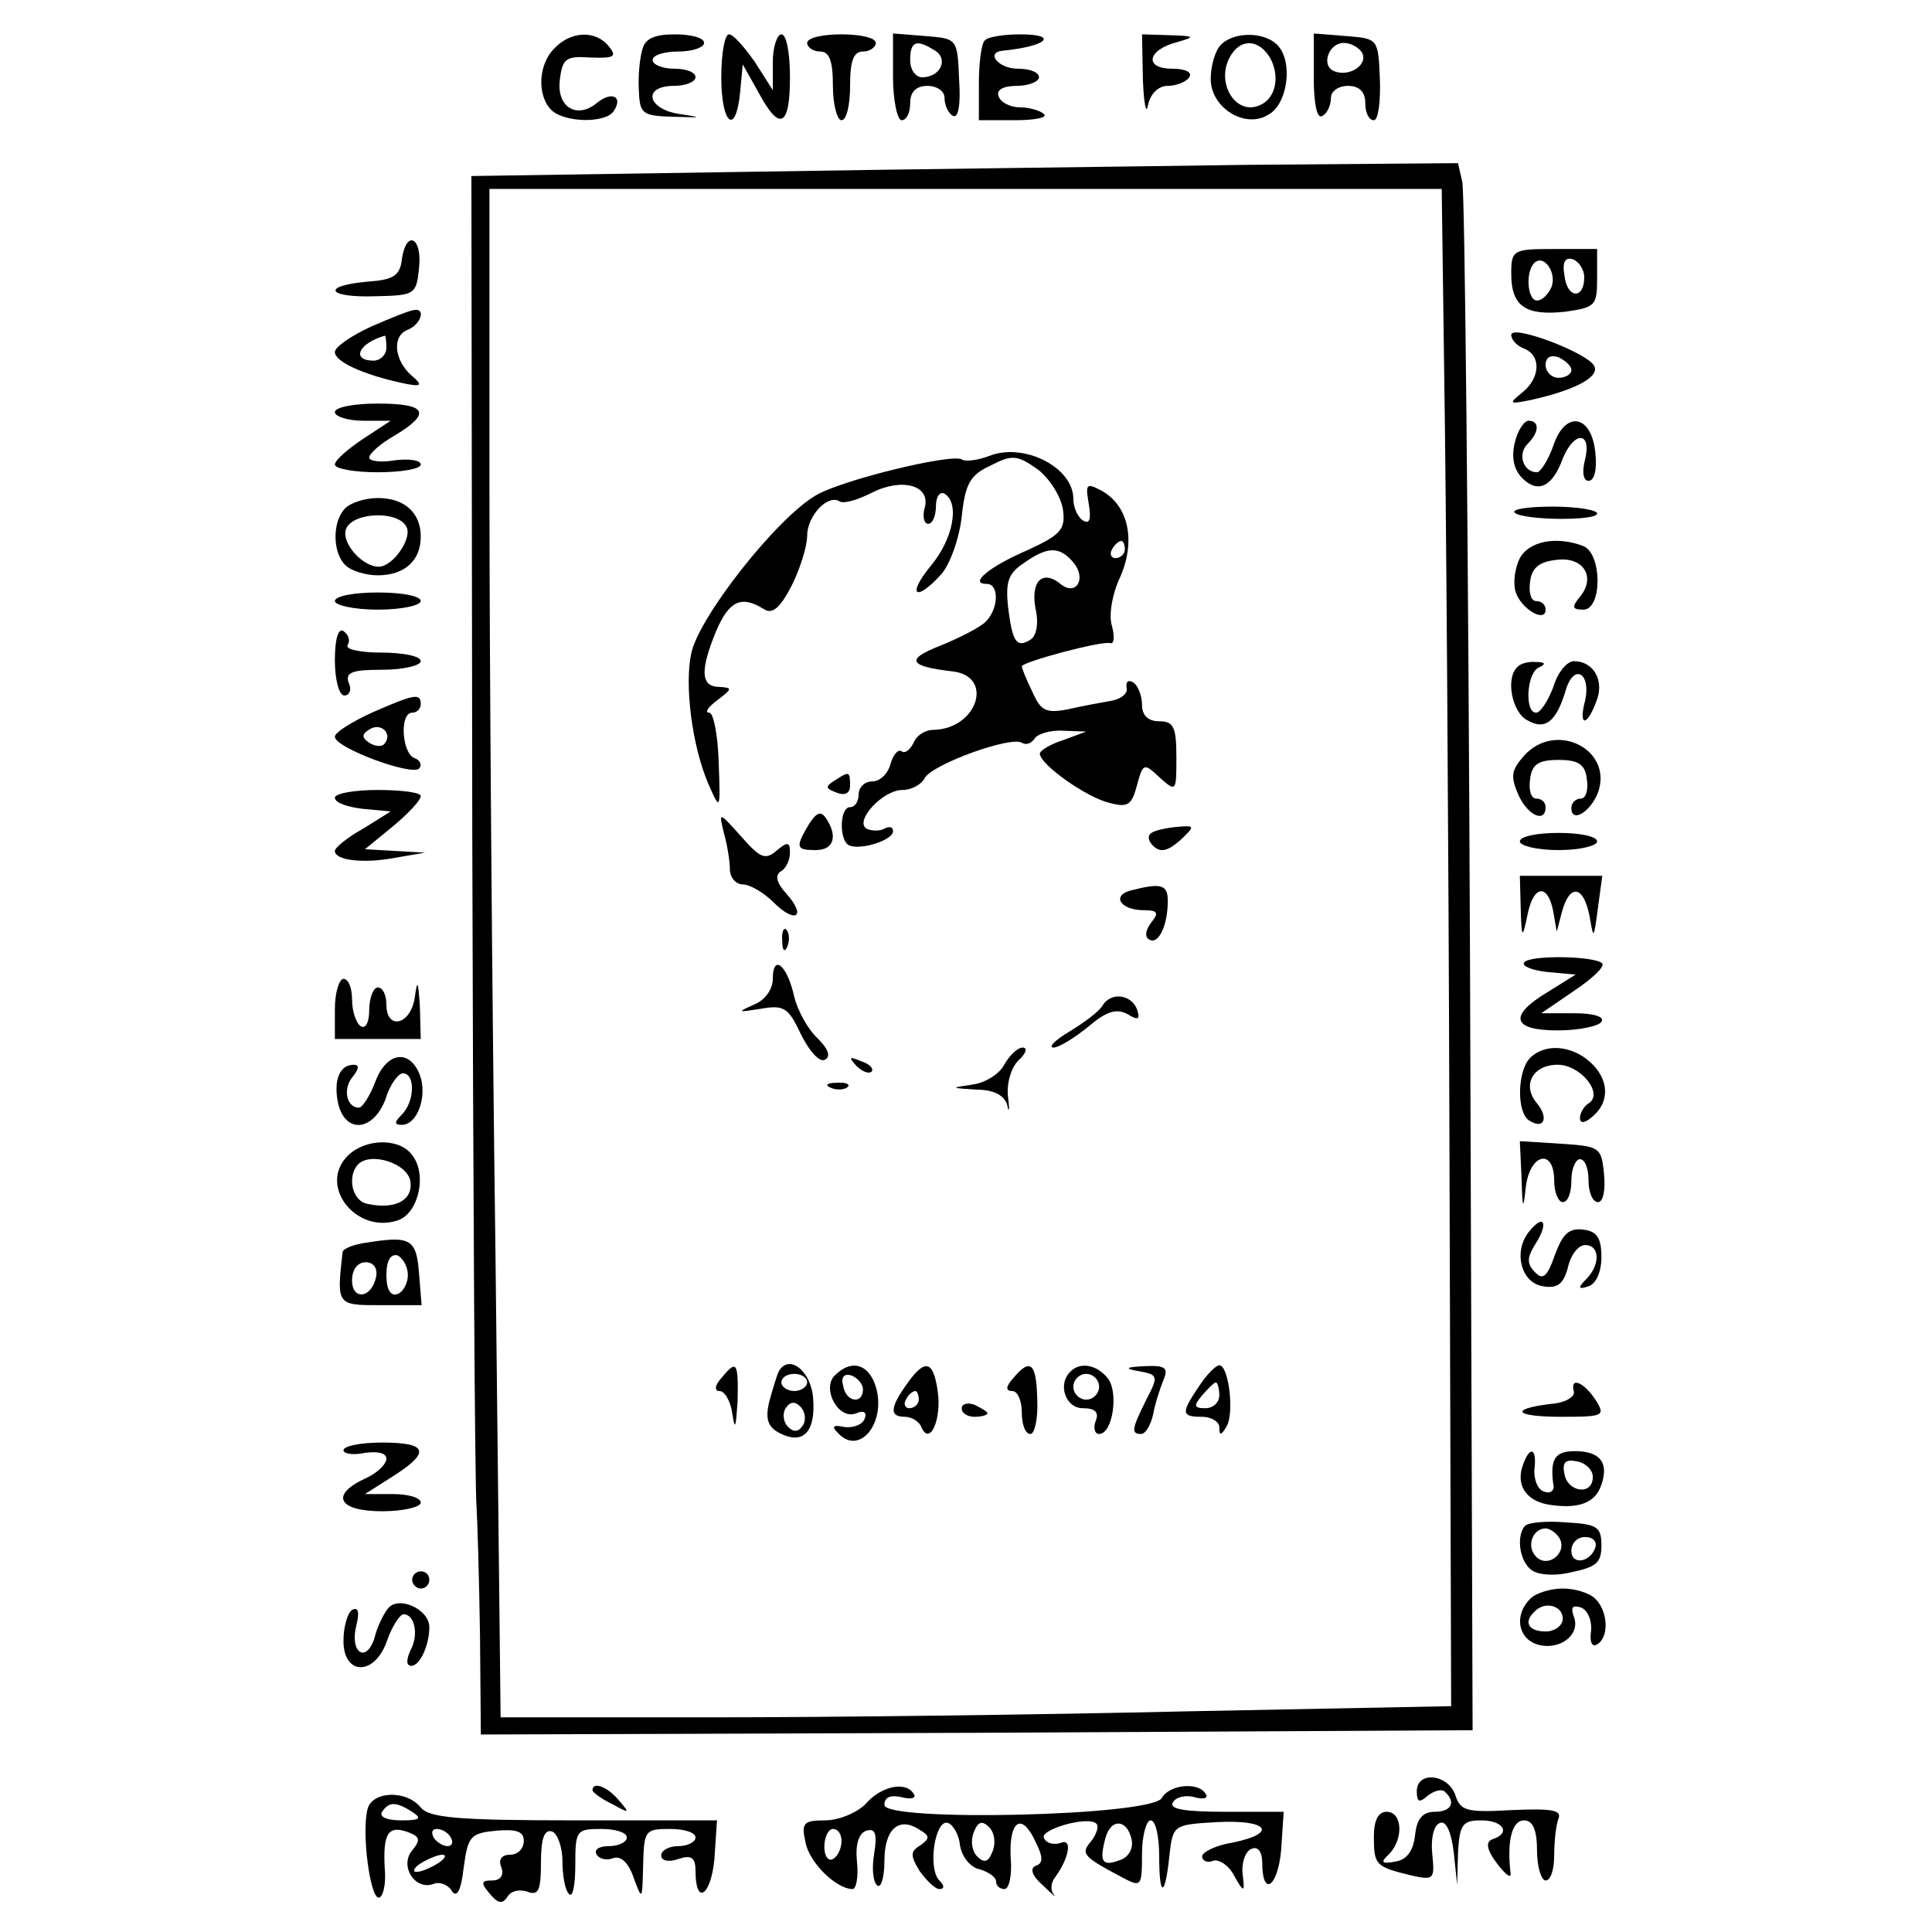 <?xml version="1.0" standalone="no"?>
<!DOCTYPE svg PUBLIC "-//W3C//DTD SVG 20010904//EN"
 "http://www.w3.org/TR/2001/REC-SVG-20010904/DTD/svg10.dtd">
<svg version="1.0" xmlns="http://www.w3.org/2000/svg"
 width="225pt" height="225pt" viewBox="0 0 225 225"
 preserveAspectRatio="xMidYMid meet">

<g transform="translate(0,225) scale(0.1,-0.1)"
fill="#000000" stroke="none">
<path d="M646 2194 c-19 -18 -21 -55 -4 -72 15 -15 64 -16 73 -1 11 17 -3 23
-20 9 -23 -19 -47 -5 -43 27 3 25 7 28 36 26 27 -1 31 1 21 13 -15 19 -44 18
-63 -2z"/>
<path d="M748 2192 c-3 -10 -5 -31 -4 -47 1 -28 4 -30 41 -31 32 -1 34 -1 8 3
-39 5 -46 33 -8 33 14 0 25 5 25 10 0 6 -11 10 -25 10 -14 0 -25 5 -25 10 0 6
14 10 30 10 17 0 30 5 30 10 0 6 -15 10 -34 10 -24 0 -35 -5 -38 -18z"/>
<path d="M840 2160 c0 -55 17 -69 22 -17 l3 32 18 -32 c25 -47 37 -41 37 17 0
28 -4 50 -10 50 -5 0 -10 -15 -10 -32 l0 -33 -21 33 c-12 17 -25 32 -30 32 -5
0 -9 -22 -9 -50z"/>
<path d="M940 2200 c0 -5 7 -10 15 -10 11 0 15 -11 15 -40 0 -22 5 -40 10 -40
6 0 10 18 10 40 0 29 4 40 15 40 8 0 15 5 15 10 0 6 -18 10 -40 10 -22 0 -40
-4 -40 -10z"/>
<path d="M1040 2161 c0 -28 5 -51 10 -51 6 0 10 9 10 20 0 13 7 20 20 20 11 0
20 -6 20 -14 0 -8 4 -18 10 -21 6 -3 9 13 7 42 -2 48 -2 48 -39 51 l-38 3 0
-50z m49 30 c16 -10 6 -31 -15 -31 -8 0 -14 9 -14 20 0 22 7 25 29 11z"/>
<path d="M1147 2203 c-4 -3 -7 -26 -7 -50 l0 -43 42 0 c23 0 38 3 34 7 -4 4
-17 8 -28 8 -12 0 -23 6 -25 13 -3 7 5 12 21 12 14 0 26 5 26 10 0 6 -11 10
-25 10 -22 0 -38 19 -17 21 51 5 66 19 20 19 -19 0 -38 -3 -41 -7z"/>
<path d="M1331 2158 c1 -29 4 -43 6 -30 3 13 12 22 23 22 10 0 22 5 25 10 4 6
-5 10 -20 10 -33 0 -29 22 6 31 21 6 21 7 -8 8 l-33 1 1 -52z"/>
<path d="M1422 2198 c-7 -7 -12 -25 -12 -40 0 -34 41 -59 68 -41 21 12 28 59
11 79 -14 17 -51 18 -67 2z m58 -17 c11 -22 5 -47 -14 -54 -27 -11 -50 26 -34
56 12 23 35 22 48 -2z"/>
<path d="M1530 2160 c0 -32 4 -49 10 -45 6 3 10 13 10 21 0 8 9 14 20 14 13 0
20 -7 20 -20 0 -11 4 -20 10 -20 5 0 8 21 7 48 -2 47 -2 47 -39 50 l-38 3 0
-51z m56 29 c8 -14 -14 -29 -32 -22 -16 6 -7 33 11 33 8 0 17 -5 21 -11z"/>
<path d="M877 2050 l-328 -5 1 -760 c1 -418 3 -773 5 -790 1 -16 3 -83 4 -148
l1 -117 578 2 577 3 -3 890 c-2 490 -6 900 -9 913 l-5 22 -247 -2 c-135 -2
-394 -5 -574 -8z m805 -242 c2 -123 5 -520 6 -884 l2 -661 -307 -6 c-170 -4
-419 -7 -554 -7 l-246 0 -6 542 c-4 298 -7 698 -7 890 l0 348 554 0 555 0 3
-222z"/>
<path d="M1152 1719 c-13 -5 -28 -7 -32 -4 -12 7 -140 -24 -170 -42 -45 -26
-136 -141 -145 -184 -8 -37 1 -108 20 -152 14 -32 14 -31 12 25 -1 32 -6 58
-11 58 -6 0 -1 7 10 15 17 13 17 14 2 15 -22 0 -23 19 -4 65 15 35 29 42 55
26 10 -7 19 0 33 27 10 20 18 46 18 58 0 23 24 49 38 40 5 -3 21 2 37 10 35
18 69 9 62 -17 -3 -10 -1 -19 4 -19 5 0 9 9 9 21 0 11 5 17 10 14 18 -11 10
-53 -16 -84 -28 -34 -18 -43 12 -10 10 11 21 41 24 67 4 39 10 49 34 60 25 13
31 12 55 -5 14 -11 27 -32 29 -47 3 -23 -3 -29 -42 -47 -44 -19 -68 -39 -47
-39 15 0 14 -29 -1 -44 -7 -7 -31 -19 -53 -28 -41 -16 -37 -24 15 -30 48 -6
28 -67 -23 -68 -10 0 -20 -7 -23 -15 -4 -8 -10 -13 -14 -10 -4 3 -10 -4 -13
-15 -3 -11 -12 -20 -21 -20 -9 0 -16 -7 -16 -15 0 -8 -4 -15 -10 -15 -12 0
-13 -37 -2 -44 12 -7 52 5 52 16 0 5 -4 6 -10 3 -5 -3 -15 -3 -21 0 -14 9 19
45 42 45 10 0 22 6 26 14 9 16 100 49 113 41 5 -3 11 -1 15 5 3 5 18 10 33 9
l27 -1 -27 -10 c-16 -5 -28 -13 -27 -16 1 -13 55 -51 81 -57 22 -6 26 -2 32
20 7 26 8 27 26 10 20 -18 20 -17 20 23 0 35 -3 42 -20 42 -13 0 -20 7 -20 19
0 11 -5 23 -10 26 -6 4 -9 1 -8 -6 2 -6 -6 -13 -17 -15 -11 -2 -34 -6 -51 -10
-26 -5 -32 -2 -42 21 -7 14 -12 27 -12 29 0 5 93 30 103 27 5 -1 5 8 2 20 -4
12 0 37 10 58 18 42 9 83 -23 100 -17 9 -18 7 -14 -16 3 -18 1 -24 -7 -19 -6
4 -11 15 -11 25 0 37 -58 66 -98 50z m158 -109 c0 -5 -5 -10 -11 -10 -5 0 -7
5 -4 10 3 6 8 10 11 10 2 0 4 -4 4 -10z m-60 -15 c16 -19 3 -40 -15 -25 -21
17 -35 3 -29 -29 4 -17 1 -32 -6 -36 -16 -10 -21 -3 -26 38 -3 29 0 39 18 51
28 20 42 20 58 1z"/>
<path d="M972 1341 c-11 -7 -11 -9 2 -14 10 -4 16 -1 16 8 0 17 -1 17 -18 6z"/>
<path d="M942 1290 c-16 -27 -15 -30 8 -30 21 0 26 16 12 37 -6 9 -11 7 -20
-7z"/>
<path d="M843 1280 c4 -14 7 -33 7 -42 0 -10 7 -18 15 -18 8 0 24 -9 36 -21
25 -25 39 -17 15 10 -11 12 -14 21 -7 26 6 3 11 13 11 22 0 13 -3 13 -16 2
-13 -11 -19 -8 -41 17 -26 29 -26 29 -20 4z"/>
<path d="M1341 1280 c-5 -3 -4 -10 3 -16 8 -7 16 -5 30 7 18 17 18 18 -3 16
-12 -1 -26 -4 -30 -7z"/>
<path d="M1317 1213 c-23 -6 -12 -23 15 -23 16 0 18 -3 9 -14 -7 -9 -8 -17 -3
-20 11 -7 22 16 22 45 0 19 -8 21 -43 12z"/>
<path d="M911 1154 c0 -11 3 -14 6 -6 3 7 2 16 -1 19 -3 4 -6 -2 -5 -13z"/>
<path d="M900 1110 c0 -12 -9 -25 -22 -30 -20 -9 -19 -9 7 -5 28 5 33 2 48
-30 10 -20 22 -33 28 -29 7 4 3 13 -9 25 -11 10 -23 32 -27 48 -8 37 -25 51
-25 21z"/>
<path d="M1284 1079 c-3 -6 -20 -19 -38 -30 -17 -10 -26 -19 -19 -19 6 0 24
11 40 24 21 18 33 22 46 15 13 -8 15 -6 11 6 -7 17 -30 20 -40 4z"/>
<path d="M1170 1011 c-5 -11 -22 -22 -37 -24 -27 -4 -26 -4 4 -6 21 0 33 -7
36 -18 2 -10 3 -6 1 9 -2 15 3 34 12 43 9 8 11 15 5 15 -6 0 -15 -9 -21 -19z"/>
<path d="M997 1009 c7 -7 15 -10 18 -7 3 3 -2 9 -12 12 -14 6 -15 5 -6 -5z"/>
<path d="M968 983 c7 -3 16 -2 19 1 4 3 -2 6 -13 5 -11 0 -14 -3 -6 -6z"/>
<path d="M840 645 c-8 -9 -8 -15 -2 -15 6 0 13 -12 15 -27 3 -20 4 -15 6 15 1
46 -1 49 -19 27z"/>
<path d="M907 653 c-2 -4 -7 -20 -11 -35 -5 -20 -2 -30 12 -37 27 -14 42 1 39
40 -2 32 -28 53 -40 32z m33 -13 c0 -5 -7 -10 -15 -10 -8 0 -15 5 -15 10 0 6
7 10 15 10 8 0 15 -4 15 -10z m-5 -50 c-5 -8 -11 -8 -17 -2 -6 6 -7 16 -3 22
5 8 11 8 17 2 6 -6 7 -16 3 -22z"/>
<path d="M972 648 c-15 -15 4 -52 25 -44 9 4 13 1 10 -6 -2 -7 -13 -11 -23
-10 -14 3 -16 1 -8 -7 26 -28 58 15 43 57 -9 24 -28 29 -47 10z m33 -16 c0
-18 -20 -15 -23 4 -3 10 1 15 10 12 7 -3 13 -10 13 -16z"/>
<path d="M1056 638 c-20 -28 -20 -38 -2 -38 8 0 17 -6 19 -12 10 -23 24 10 19
42 -5 36 -15 38 -36 8z m14 -18 c0 -5 -5 -10 -11 -10 -5 0 -7 5 -4 10 3 6 8
10 11 10 2 0 4 -4 4 -10z"/>
<path d="M1180 645 c-9 -10 -9 -15 -1 -15 6 0 11 -11 11 -25 0 -14 4 -25 10
-25 5 0 9 18 8 40 -1 43 -8 49 -28 25z"/>
<path d="M1247 653 c-16 -15 -6 -43 14 -43 15 0 19 -5 15 -15 -3 -8 -1 -15 4
-15 16 0 23 49 10 65 -13 16 -32 19 -43 8z m33 -18 c0 -8 -7 -15 -15 -15 -8 0
-15 7 -15 15 0 8 7 15 15 15 8 0 15 -7 15 -15z"/>
<path d="M1327 653 c22 -4 22 -6 8 -33 -17 -34 -18 -40 -6 -40 5 0 11 10 14
23 2 12 8 30 12 40 6 14 2 17 -21 16 -24 -1 -25 -3 -7 -6z"/>
<path d="M1396 635 c-21 -31 -20 -35 4 -35 11 0 20 -6 20 -12 0 -10 2 -10 8 0
10 15 3 72 -8 72 -4 0 -15 -11 -24 -25z m24 -10 c0 -8 -7 -15 -16 -15 -14 0
-14 3 -4 15 7 8 14 15 16 15 2 0 4 -7 4 -15z"/>
<path d="M1120 610 c0 -6 7 -10 15 -10 8 0 15 2 15 4 0 2 -7 6 -15 10 -8 3
-15 1 -15 -4z"/>
<path d="M468 1948 c-2 -19 -10 -24 -40 -26 -55 -5 -47 -19 10 -17 45 1 47 2
50 33 4 36 -15 45 -20 10z"/>
<path d="M1760 1931 c0 -38 17 -49 63 -44 35 5 37 7 37 39 l0 34 -50 0 c-48 0
-50 -1 -50 -29z m47 -15 c-4 -9 -11 -16 -17 -16 -11 0 -14 33 -3 44 11 10 26
-11 20 -28z m38 11 c0 -26 -20 -25 -23 2 -3 16 1 22 10 19 7 -3 13 -12 13 -21z"/>
<path d="M433 1870 c-24 -11 -43 -24 -43 -30 0 -11 32 -26 78 -36 23 -5 25 -3
12 8 -21 18 -24 47 -5 54 15 6 21 25 8 23 -5 0 -27 -9 -50 -19z m17 -25 c0 -8
-7 -15 -15 -15 -26 0 -18 20 13 29 1 1 2 -6 2 -14z"/>
<path d="M1760 1860 c0 -6 7 -13 15 -16 20 -8 19 -34 -2 -51 -16 -13 -16 -14
9 -9 50 11 80 26 75 39 -5 15 -97 50 -97 37z m70 -41 c0 -5 -7 -9 -15 -9 -8 0
-15 7 -15 15 0 9 6 12 15 9 8 -4 15 -10 15 -15z"/>
<path d="M390 1770 c0 -5 15 -10 33 -10 l32 0 -32 -21 c-18 -12 -33 -25 -33
-30 0 -5 23 -9 50 -9 28 0 50 4 50 9 0 5 -13 7 -30 5 -16 -3 -30 -1 -30 3 0 5
14 17 30 26 43 26 37 37 -20 37 -27 0 -50 -4 -50 -10z"/>
<path d="M1764 1734 c-4 -17 -1 -31 9 -41 18 -18 35 -10 47 23 13 32 34 32 26
-1 -4 -15 -2 -25 4 -25 7 0 10 14 8 32 -4 45 -35 51 -49 9 -6 -17 -15 -31 -19
-31 -16 0 -23 21 -11 33 14 14 14 27 1 27 -5 0 -13 -12 -16 -26z"/>
<path d="M402 1658 c-15 -15 -15 -51 0 -66 7 -7 24 -12 38 -12 31 0 50 17 50
45 0 28 -19 45 -50 45 -14 0 -31 -5 -38 -12z m72 -23 c5 -14 -17 -45 -33 -45
-19 0 -44 28 -38 44 8 20 63 22 71 1z"/>
<path d="M1764 1653 c9 -9 96 -10 96 -1 0 4 -23 8 -52 8 -28 0 -48 -3 -44 -7z"/>
<path d="M1770 1600 c-6 -12 -8 -29 -5 -39 6 -20 35 -37 35 -21 0 6 -5 10 -11
10 -6 0 -9 10 -7 23 2 16 11 23 31 25 31 4 46 -20 27 -43 -10 -12 -9 -15 4
-15 22 0 22 65 0 74 -31 12 -63 6 -74 -14z"/>
<path d="M390 1550 c0 -5 23 -10 50 -10 28 0 50 5 50 10 0 6 -22 10 -50 10
-27 0 -50 -4 -50 -10z"/>
<path d="M390 1481 c0 -23 5 -41 11 -41 6 0 9 7 5 15 -4 12 4 15 39 15 25 0
45 5 45 10 0 6 -21 10 -46 10 -25 0 -43 4 -39 9 3 5 1 12 -5 16 -6 4 -10 -9
-10 -34z"/>
<path d="M1767 1473 c-14 -13 -6 -53 12 -62 21 -12 34 -1 45 37 10 30 29 17
22 -14 -8 -30 2 -31 13 -1 10 24 -3 47 -26 47 -8 0 -19 -13 -24 -30 -6 -16
-15 -30 -20 -30 -14 0 -11 48 4 53 8 4 6 6 -4 6 -9 1 -19 -2 -22 -6z"/>
<path d="M433 1420 c-24 -11 -43 -23 -43 -28 0 -13 90 -46 98 -37 4 4 1 10 -5
12 -15 5 -18 53 -3 53 6 0 10 5 10 10 0 13 -7 12 -57 -10z m14 -37 c-3 -3 -11
-2 -17 2 -9 6 -9 10 1 16 14 8 27 -7 16 -18z"/>
<path d="M1775 1370 c-15 -17 -16 -24 -7 -45 11 -25 32 -34 32 -15 0 6 -5 10
-11 10 -6 0 -9 10 -7 23 2 17 10 22 33 22 23 0 31 -5 33 -22 2 -13 -1 -23 -7
-23 -6 0 -11 -5 -11 -11 0 -18 22 -5 31 18 18 50 -49 84 -86 43z"/>
<path d="M390 1321 c0 -6 15 -11 33 -13 l32 -3 -32 -20 c-18 -10 -33 -22 -33
-26 0 -11 33 -15 70 -8 l35 6 -35 2 -35 2 33 27 c18 15 32 30 32 35 0 4 -22 7
-50 7 -27 0 -50 -4 -50 -9z"/>
<path d="M1770 1270 c0 -5 20 -10 45 -10 25 0 45 5 45 10 0 6 -20 10 -45 10
-25 0 -45 -4 -45 -10z"/>
<path d="M1771 1193 c1 -37 2 -37 8 -8 7 35 24 36 30 3 l4 -23 6 23 c9 33 25
31 32 -4 5 -29 5 -28 10 9 l5 37 -48 0 -48 0 1 -37z"/>
<path d="M1775 1129 c-3 -4 9 -9 27 -11 l33 -3 -32 -20 c-47 -28 -42 -45 11
-45 25 0 48 5 51 10 4 6 -9 10 -32 10 l-38 0 38 26 c21 14 36 28 33 32 -9 9
-86 10 -91 1z"/>
<path d="M390 1075 l0 -35 50 0 50 0 -1 38 c-2 30 -3 32 -6 10 -5 -32 -33 -38
-33 -8 0 11 -4 20 -10 20 -5 0 -10 -12 -10 -26 0 -14 -4 -23 -10 -19 -5 3 -10
17 -10 31 0 13 -4 24 -10 24 -5 0 -10 -16 -10 -35z"/>
<path d="M1782 1018 c-15 -15 -16 -64 -1 -73 17 -11 23 3 9 20 -18 21 -5 45
24 45 27 0 54 -34 36 -45 -5 -3 -10 -11 -10 -17 0 -7 6 -6 15 2 20 17 19 43
-3 63 -22 20 -53 22 -70 5z"/>
<path d="M437 990 c-6 -16 -15 -30 -19 -30 -14 0 -19 21 -8 35 8 10 9 15 2 15
-17 0 -24 -19 -18 -46 9 -35 41 -31 55 6 5 17 15 30 20 30 15 0 14 -33 -1 -48
-9 -9 -9 -12 0 -12 18 0 30 33 21 58 -12 31 -39 27 -52 -8z"/>
<path d="M405 904 c-35 -35 10 -92 59 -75 24 9 34 55 15 77 -15 19 -54 18 -74
-2z m73 -30 c3 -22 -18 -33 -50 -26 -18 3 -24 32 -11 46 15 15 58 1 61 -20z"/>
<path d="M1772 878 c1 -37 2 -38 5 -10 5 39 33 45 33 7 0 -14 5 -25 10 -25 6
0 10 11 10 25 0 14 5 25 10 25 6 0 10 -11 10 -25 0 -14 5 -25 11 -25 6 0 9 14
7 33 -3 31 -5 32 -50 35 l-48 3 2 -43z"/>
<path d="M1781 816 c-19 -23 -10 -60 16 -64 17 -3 24 3 29 22 3 14 12 26 20
26 17 0 18 -22 2 -39 -11 -11 -10 -13 2 -9 9 3 15 17 15 34 0 22 -5 30 -21 32
-17 2 -24 -5 -33 -29 -9 -26 -14 -30 -23 -21 -10 10 -10 17 0 33 16 25 10 36
-7 15z"/>
<path d="M428 803 c-16 -2 -28 -7 -29 -11 -7 -62 -7 -62 44 -62 l48 0 -3 37
c-3 40 -10 44 -60 36z m47 -38 c0 -10 -6 -20 -12 -22 -8 -3 -13 5 -13 22 0 17
5 25 13 23 6 -3 12 -13 12 -23z m-37 -2 c-5 -25 -28 -28 -28 -4 0 12 6 21 16
21 9 0 14 -7 12 -17z"/>
<path d="M1833 629 c1 -6 -11 -13 -27 -14 -49 -6 -42 -15 12 -15 50 0 52 1 40
20 -14 21 -30 27 -25 9z"/>
<path d="M400 561 c0 -4 11 -6 25 -3 15 2 25 0 25 -7 0 -6 -11 -17 -25 -23
-41 -19 -31 -38 20 -38 25 0 45 5 45 10 0 6 -15 10 -32 10 l-33 0 33 21 c44
28 40 39 -13 39 -25 0 -45 -4 -45 -9z"/>
<path d="M1774 545 c-9 -23 2 -42 28 -47 35 -6 56 1 63 23 9 26 -2 39 -31 39
-23 0 -29 -9 -25 -39 2 -7 -4 -11 -11 -8 -7 2 -12 14 -11 26 3 24 -5 28 -13 6z
m81 -15 c0 -22 -29 -18 -33 3 -3 14 1 18 15 15 10 -2 18 -10 18 -18z"/>
<path d="M1776 473 c-10 -11 -7 -40 7 -51 7 -6 27 -8 47 -3 29 6 35 11 35 31
0 22 -5 25 -41 27 -23 2 -44 0 -48 -4z m40 -14 c10 -17 -13 -36 -27 -22 -12
12 -4 33 11 33 5 0 12 -5 16 -11z m42 -11 c-6 -18 -28 -21 -28 -4 0 9 7 16 16
16 9 0 14 -5 12 -12z"/>
<path d="M480 410 c0 -5 5 -10 10 -10 6 0 10 5 10 10 0 6 -4 10 -10 10 -5 0
-10 -4 -10 -10z"/>
<path d="M1782 388 c-19 -19 -14 -46 8 -53 26 -8 51 11 43 32 -4 11 -2 14 8
11 8 -3 13 -15 12 -27 -2 -13 1 -20 7 -16 14 8 13 38 -2 53 -7 7 -24 12 -38
12 -14 0 -31 -5 -38 -12z m38 -23 c0 -8 -9 -15 -20 -15 -20 0 -26 11 -13 23
12 13 33 7 33 -8z"/>
<path d="M452 377 c-5 -6 -13 -22 -16 -35 -10 -30 -29 -16 -21 15 4 16 2 22
-5 18 -5 -3 -10 -19 -10 -36 0 -41 37 -41 51 1 6 17 15 30 19 30 13 0 18 -24
8 -42 -5 -11 -5 -18 1 -18 10 0 21 24 21 45 0 21 -36 37 -48 22z"/>
<path d="M1650 164 c0 -13 3 -14 13 -5 8 6 17 8 20 4 13 -12 7 -23 -12 -23
-14 0 -21 -8 -23 -27 -2 -19 -10 -29 -23 -31 -16 -3 -18 -1 -7 9 17 18 15 49
-3 49 -10 0 -15 -10 -15 -29 0 -33 2 -35 43 -45 27 -6 28 -5 25 25 -2 18 2 34
9 36 7 3 13 -10 16 -34 l4 -38 1 38 c2 32 5 37 27 37 26 0 35 -15 13 -22 -8
-3 -7 -12 6 -29 10 -13 17 -18 15 -9 -4 37 2 60 16 60 10 0 15 -11 15 -35 0
-19 5 -35 10 -35 6 0 10 13 10 29 0 16 2 35 5 43 4 10 -8 12 -54 10 -53 -3
-60 -1 -66 17 -8 25 -45 29 -45 5z"/>
<path d="M690 165 c0 -2 10 -10 23 -16 20 -11 21 -11 8 4 -13 16 -31 23 -31
12z"/>
<path d="M1008 149 c-10 -10 -31 -19 -47 -19 -25 0 -28 -3 -23 -25 4 -24 36
-55 55 -55 4 0 7 14 5 32 -2 20 2 33 11 36 10 3 13 -3 9 -27 -3 -18 -1 -34 4
-37 4 -3 8 10 8 29 0 37 17 52 41 36 12 -7 12 -10 1 -18 -12 -7 -12 -12 -1
-30 8 -11 18 -21 23 -21 6 0 6 4 0 10 -14 14 -5 72 10 67 6 -2 13 -14 14 -26
2 -13 12 -26 23 -28 10 -3 19 -9 19 -14 0 -5 4 -9 10 -9 5 0 9 16 7 37 -2 43
13 53 29 18 9 -18 9 -25 0 -28 -7 -3 -4 -12 9 -23 11 -11 16 -15 12 -10 -4 5
-3 14 2 20 16 22 20 45 7 40 -8 -3 -17 -1 -20 5 -7 10 52 27 61 17 3 -3 0 -12
-6 -20 -13 -15 -10 -18 37 -43 21 -11 22 -10 22 28 0 21 5 39 10 39 6 0 10
-19 10 -42 0 -49 7 -48 12 2 4 35 5 35 56 38 59 3 71 -13 17 -24 -19 -3 -35
-11 -35 -16 0 -5 6 -8 13 -5 6 2 18 -5 24 -17 12 -21 13 -21 10 3 -1 13 4 26
11 28 7 3 12 -4 12 -16 0 -41 18 -29 22 14 l3 45 -68 0 c-47 0 -66 3 -61 11 3
6 15 9 25 6 11 -3 17 -1 13 4 -8 14 -42 11 -51 -5 -12 -21 -323 -28 -323 -8 0
9 7 12 20 9 11 -3 18 -1 14 4 -9 15 -38 9 -56 -12z m148 -55 c-5 -13 -10 -14
-18 -6 -6 6 -8 18 -4 28 5 13 10 14 18 6 6 -6 8 -18 4 -28z m162 13 c2 -10 -4
-20 -13 -23 -21 -8 -25 -3 -18 24 6 25 26 24 31 -1z m-338 -1 c0 -8 -4 -18
-10 -21 -5 -3 -10 3 -10 14 0 12 5 21 10 21 6 0 10 -6 10 -14z"/>
<path d="M428 143 c-7 -28 3 -103 13 -103 5 0 9 16 7 35 -2 40 4 50 28 41 13
-5 14 -9 4 -21 -15 -18 3 -47 25 -39 7 3 17 -1 21 -8 6 -9 11 0 14 27 5 37 8
40 38 43 24 2 32 -1 32 -12 0 -9 -7 -16 -16 -16 -10 0 -14 -6 -10 -15 3 -9 -1
-15 -11 -15 -13 0 -13 -3 -3 -15 10 -12 15 -13 21 -4 4 7 14 9 23 6 13 -5 16
1 16 34 0 28 4 39 13 36 6 -2 12 -18 12 -34 0 -17 3 -35 8 -39 4 -4 7 11 7 34
0 40 1 42 30 42 17 0 30 -4 30 -10 0 -5 -9 -10 -21 -10 -11 0 -18 -4 -14 -10
3 -5 12 -7 19 -4 9 3 18 -5 24 -23 10 -27 10 -26 11 15 1 40 2 42 31 42 17 0
30 -4 30 -10 0 -5 -9 -10 -20 -10 -11 0 -20 -5 -20 -11 0 -6 9 -8 20 -4 15 5
20 2 20 -14 0 -41 18 -29 22 14 l3 45 -166 0 c-136 0 -169 3 -179 15 -17 21
-57 19 -62 -2z m52 -3 c12 -8 9 -10 -13 -10 -16 0 -26 4 -22 10 8 12 16 12 35
0z m45 -30 c3 -5 2 -10 -4 -10 -5 0 -13 5 -16 10 -3 6 -2 10 4 10 5 0 13 -4
16 -10z m-15 -30 c-8 -5 -19 -10 -25 -10 -5 0 -3 5 5 10 8 5 20 10 25 10 6 0
3 -5 -5 -10z"/>
</g>
</svg>
